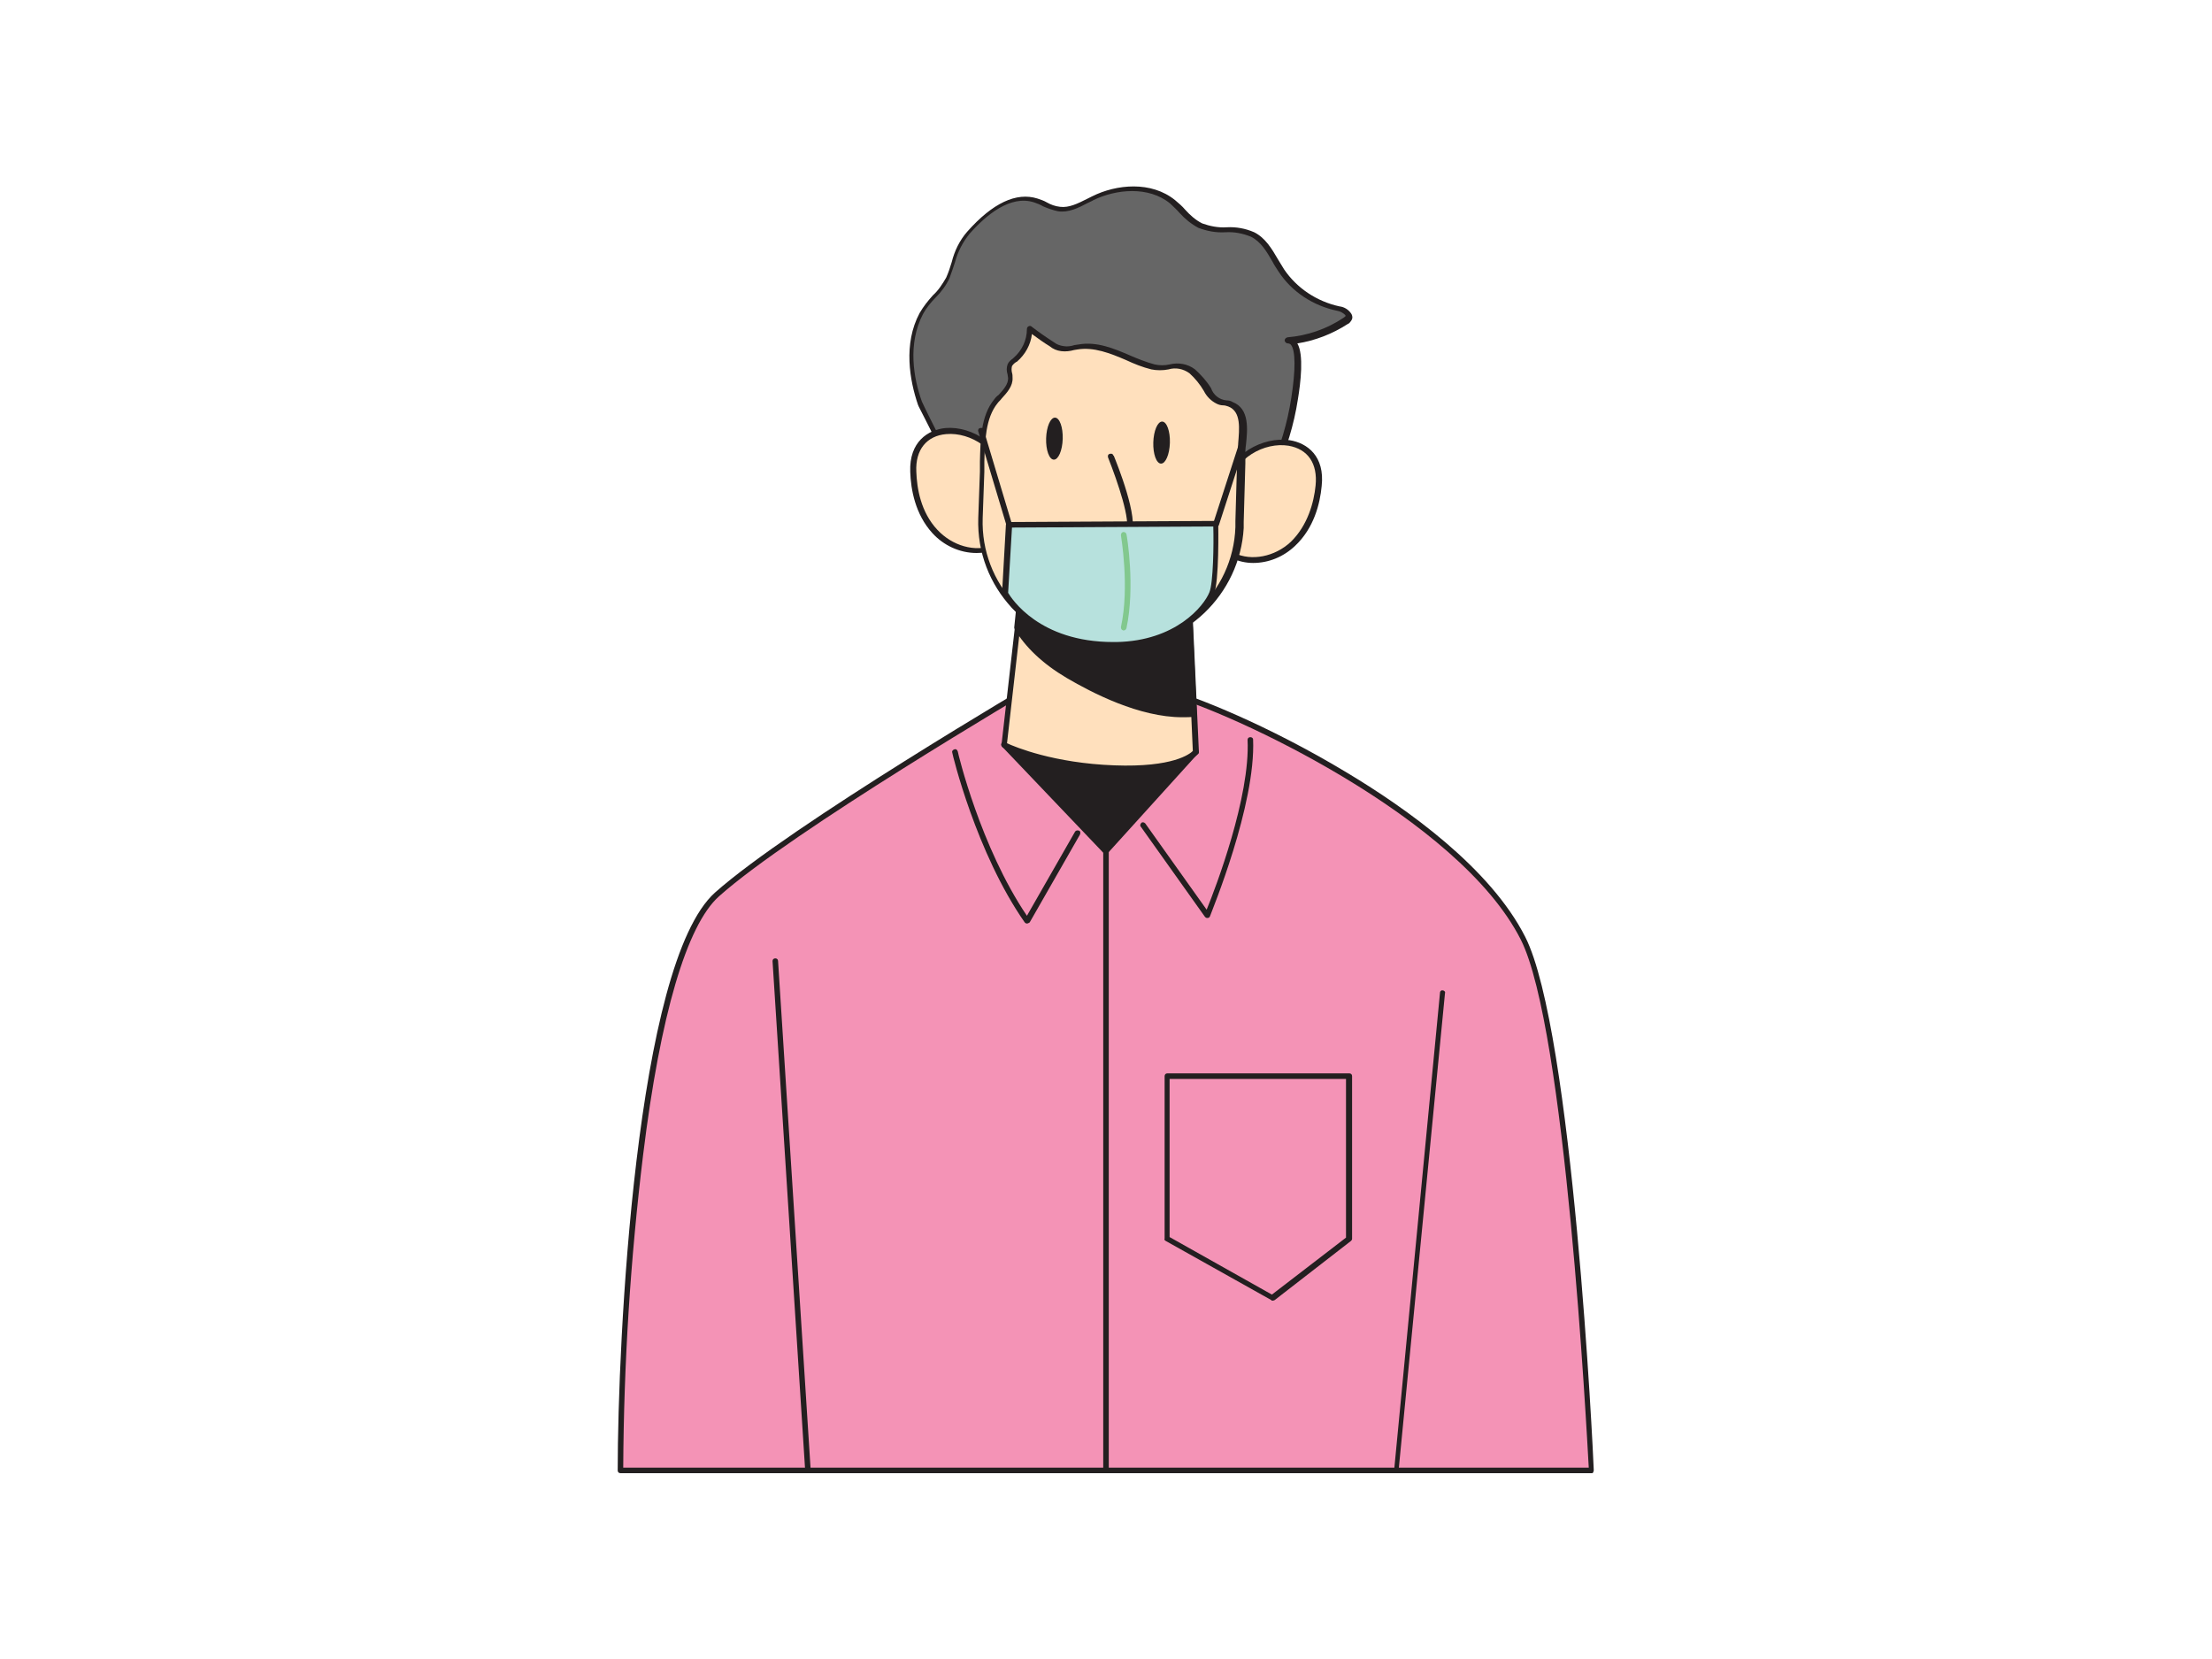 <?xml version="1.0" encoding="utf-8"?>
<!-- Generator: Adobe Illustrator 21.0.2, SVG Export Plug-In . SVG Version: 6.00 Build 0)  -->
<svg version="1.1" id="Layer_1" xmlns="http://www.w3.org/2000/svg" xmlns:xlink="http://www.w3.org/1999/xlink" x="0px" y="0px"
	 viewBox="0 0 400 300" style="enable-background:new 0 0 400 300;" xml:space="preserve">
<style type="text/css">
	.st0{fill:#F493B6;}
	.st1{fill:#231F20;}
	.st2{fill:#666666;}
	.st3{fill:#FFE0BD;}
	.st4{fill:#B7E1DD;}
	.st5{fill:#82C88E;}
</style>
<g id="_444_wearing_a_mask_flatline">
	<path class="st0" d="M188,123.4c0,0-44.6,26.1-58.4,38.5s-17.4,78.4-17.4,104.1h175.6c0,0-3.7-79.2-12.4-96.2
		c-11.6-22.7-53.5-41.6-64.4-44.6S188,123.4,188,123.4z"/>
	<path class="st1" d="M287.8,266.4H112.2c-0.3,0-0.5-0.2-0.5-0.5c0-23,3.2-91.6,17.6-104.5c13.7-12.2,58-38.2,58.5-38.5
		c0.1,0,0.1-0.1,0.2-0.1c0.1,0,12.2-1.1,23.1,1.8c5,1.3,18.1,6.5,32.1,14.9c11.4,6.8,26.3,17.5,32.6,29.9
		c8.6,16.9,12.3,93.2,12.4,96.4c0,0.1,0,0.3-0.1,0.4C288.1,266.4,287.9,266.4,287.8,266.4z M112.7,265.4h174.6
		c-0.4-6.9-4.2-79.5-12.3-95.5c-11.2-22.1-52.5-41.2-64.1-44.3c-10.2-2.7-21.4-1.9-22.7-1.8c-2.3,1.4-45,26.5-58.2,38.3
		c-5.8,5.2-10.6,21.4-13.7,46.7C114,227.7,112.8,246.5,112.7,265.4L112.7,265.4z"/>
	<path class="st1" d="M181.6,134.7l18.4,19.2l16.3-18C216.3,135.9,193.6,137.2,181.6,134.7z"/>
	<path class="st1" d="M200,154.4c-0.1,0-0.3-0.1-0.4-0.1L181.2,135c-0.2-0.2-0.2-0.4-0.1-0.6c0.1-0.2,0.3-0.3,0.5-0.2
		c11.9,2.5,34.3,1.2,34.6,1.2c0.2,0,0.4,0.1,0.5,0.3s0.1,0.4-0.1,0.6l-16.3,18C200.2,154.3,200.1,154.4,200,154.4L200,154.4z
		 M183,135.4l17,17.7l15.1-16.7C210.4,136.6,193.6,137.3,183,135.4z"/>
	<path class="st2" d="M230.1,85.2c1.9-4.2,3.2-8.6,3.9-13.1c0.1-0.9,1.8-10.7-1.1-10.4c3.7-0.3,7.3-1.6,10.4-3.6
		c0.2-0.1,0.4-0.3,0.6-0.5c0.4-0.9-0.9-1.6-1.9-1.8c-4.2-0.9-7.9-3.3-10.3-6.9c-1.6-2.3-2.7-5.2-5.2-6.5c-2.9-1.5-6.5-0.2-9.5-1.6
		c-2-0.9-3.3-2.9-5-4.3c-3.9-3.2-9.9-2.9-14.4-0.7c-2,1-3.9,2.3-6.1,2c-1.5-0.2-2.8-1.1-4.2-1.6c-4.6-1.5-9,2.2-12.2,5.8
		c-2.4,2.7-2.4,5.1-3.7,8.1c-1.1,2.4-3.5,4-4.8,6.4c-2.6,5-2,11-0.3,16.2c0.4,1.2,9.9,18.3,6.9,18.1c8.8,0.5,17.7,1.3,26.6,1.2
		C207,92,226.3,93.5,230.1,85.2z"/>
	<path class="st1" d="M207.2,92.7c-1.4,0-2.6,0-3.8,0s-2.5,0-3.4,0c-7.2,0.1-14.6-0.4-21.6-0.8l-5.1-0.3c-0.3,0-0.5-0.3-0.5-0.5l0,0
		c0-0.3,0.2-0.5,0.5-0.5c0,0,0,0,0.1,0c0.6-0.8-1.5-5.8-6.1-14.8c-0.8-1.6-1.2-2.3-1.3-2.6c-1.5-4.4-2.7-11,0.3-16.6
		c0.7-1.2,1.5-2.2,2.4-3.2c1-0.9,1.7-2,2.4-3.2c0.4-0.9,0.7-1.8,1-2.8c0.5-2,1.4-3.9,2.8-5.5c4.6-5.2,8.9-7.2,12.7-6
		c0.6,0.2,1.2,0.4,1.7,0.7c0.7,0.4,1.5,0.7,2.4,0.8c1.6,0.2,3.2-0.6,4.8-1.4l1-0.5c4.4-2.2,10.7-2.8,15,0.7c0.6,0.5,1.3,1.1,1.8,1.7
		c0.9,1,1.9,1.9,3.1,2.5c1.4,0.5,2.9,0.8,4.4,0.7c1.7-0.1,3.4,0.2,5,0.9c2,1,3.2,3,4.3,4.9c0.4,0.6,0.7,1.2,1.1,1.8
		c2.3,3.4,5.9,5.8,10,6.7c0.9,0.1,1.7,0.6,2.2,1.4c0.2,0.4,0.2,0.8,0,1.1s-0.4,0.6-0.7,0.7c-2.8,1.8-5.9,3-9.1,3.5
		c1.2,2,0.6,7.1,0.1,10.1c-0.7,4.6-2.1,9.1-4,13.3C227.6,91.9,216,92.7,207.2,92.7z M200.8,91.6h2.6c8.1,0.1,23.1,0.3,26.2-6.6l0,0
		c1.9-4.1,3.2-8.5,3.9-13c0.8-5.1,0.8-8.7-0.1-9.7c-0.1-0.1-0.3-0.2-0.5-0.2l0,0c-0.3,0-0.5-0.2-0.6-0.5c0-0.3,0.2-0.5,0.5-0.6l0,0
		c3.6-0.3,7.1-1.5,10.1-3.5c0.1-0.1,0.3-0.2,0.4-0.3c0-0.1,0-0.2,0-0.2c-0.4-0.4-0.9-0.7-1.5-0.8c-4.3-0.9-8.2-3.4-10.6-7.1
		c-0.4-0.6-0.8-1.2-1.1-1.8c-1.1-1.9-2.1-3.6-3.9-4.5c-1.5-0.6-3-0.9-4.6-0.8c-1.7,0.1-3.3-0.2-4.9-0.8c-1.3-0.7-2.4-1.6-3.4-2.7
		c-0.5-0.6-1.1-1.1-1.7-1.7c-3.9-3.2-9.8-2.6-13.9-0.6c-0.3,0.2-0.6,0.3-1,0.5c-1.7,0.9-3.5,1.8-5.4,1.5c-0.9-0.2-1.8-0.5-2.7-0.9
		c-0.5-0.3-1-0.5-1.6-0.7c-4.3-1.4-8.7,2.3-11.7,5.7c-1.2,1.5-2.1,3.2-2.6,5.1c-0.3,0.9-0.6,1.8-1,2.9c-0.6,1.3-1.5,2.5-2.5,3.5
		c-0.9,0.9-1.7,1.9-2.3,3c-2.8,5.4-1.7,11.6-0.2,15.8c0.1,0.2,0.6,1.3,1.2,2.5c4,7.9,6.5,13.3,6.3,15.4l4,0.3
		c7.1,0.5,14.4,0.9,21.5,0.8L200.8,91.6z"/>
	<path class="st3" d="M221.7,87.9c1.9-9.6,18-11.4,16.8-0.1c-0.4,3.9-1.8,7.8-4.6,10.5s-7.3,3.9-10.8,2.1"/>
	<path class="st1" d="M226.6,101.8c-1.3,0-2.7-0.3-3.9-0.9c-0.3-0.1-0.4-0.4-0.2-0.7c0.1-0.3,0.4-0.4,0.7-0.2
		c3.1,1.5,7.3,0.7,10.2-2c3.1-3,4.2-7.2,4.5-10.2c0.4-4-1.4-6.6-4.9-7.2c-4.3-0.7-9.8,2.2-10.8,7.4c0,0.3-0.3,0.5-0.6,0.4
		c-0.3,0-0.5-0.3-0.4-0.6l0,0c1.1-5.7,7.2-8.9,12-8.2c3.2,0.5,6.4,2.9,5.8,8.3c-0.3,3.2-1.4,7.6-4.8,10.8
		C232.1,100.7,229.4,101.8,226.6,101.8z"/>
	<path class="st3" d="M181.8,86.5c-1.2-9.7-17.1-12.6-16.7-1.2c0.1,3.9,1.2,7.9,3.9,10.8s7,4.4,10.6,2.9"/>
	<path class="st1" d="M176.6,100c-3.1,0-6-1.4-8-3.6c-3.1-3.4-3.9-7.9-4-11.1c-0.2-5.4,3.2-7.6,6.4-7.9c4.8-0.4,10.6,3.2,11.4,9
		c0,0.3-0.2,0.5-0.4,0.6c-0.3,0-0.5-0.2-0.6-0.4c-0.6-5.2-5.9-8.5-10.3-8.1c-3.5,0.3-5.6,2.8-5.4,6.8c0.1,3,0.8,7.3,3.8,10.5
		c2.7,2.9,6.8,4.1,10.1,2.8c0.3-0.1,0.6,0,0.7,0.3c0.1,0.3,0,0.6-0.3,0.7l0,0C178.8,99.8,177.7,100,176.6,100z"/>
	<path class="st3" d="M181.6,134.7c0,0,7.4,3.8,20,4.2s14.7-3,14.7-3l-0.3-6.8l-0.7-15.7l-0.7-14.7l-28.8-1l-1.4,11.9l-0.4,3.9
		L181.6,134.7z"/>
	<path class="st1" d="M203.7,139.4h-2.1c-12.6-0.4-19.9-4.1-20.2-4.2c-0.2-0.1-0.3-0.3-0.3-0.5l4.2-36.9c0-0.3,0.3-0.5,0.5-0.4
		l28.8,1c0.3,0,0.5,0.2,0.5,0.5l1.7,37.1c0,0.1,0,0.2-0.1,0.3C216.6,136.3,214.5,139.4,203.7,139.4z M182.1,134.4
		c1.5,0.7,8.5,3.6,19.4,4c10.7,0.4,13.7-2.1,14.2-2.6l-1.6-36.4l-27.9-1L182.1,134.4z"/>
	<path class="st1" d="M184,113.6c2.1,3.6,5.6,6.4,9.2,8.6c6.1,3.7,15.2,7.8,22.8,6.9l-0.7-15.7c-5.5,0.5-11.1,0.3-16.6-0.5
		c-4.9-0.6-9.8-1.2-14.2-3.3L184,113.6z"/>
	<path class="st1" d="M213.8,129.7c-7.8,0-16.3-4.4-20.9-7.1c-4.4-2.6-7.5-5.6-9.4-8.8c0-0.1-0.1-0.2-0.1-0.3l0.4-3.9
		c0-0.2,0.1-0.3,0.2-0.4c0.1-0.1,0.3-0.1,0.5,0c4.4,2.1,9.6,2.7,14.1,3.2c5.5,0.8,11,1,16.5,0.5c0.1,0,0.3,0,0.4,0.1
		c0.1,0.1,0.2,0.2,0.2,0.4l0.7,15.7c0,0.3-0.2,0.5-0.4,0.5C215.3,129.7,214.5,129.7,213.8,129.7z M184.5,113.4
		c1.8,3,4.8,5.8,8.9,8.3c4.9,2.9,14.1,7.6,22,6.9l-0.6-14.7c-5.4,0.4-10.8,0.3-16.2-0.5c-4.4-0.5-9.3-1.1-13.8-3L184.5,113.4z"/>
	<path class="st3" d="M198.7,116.5l2.6,0.1c12.2,0.4,22.4-9.1,22.8-21.3v-1.1c0.1-4.1,0.3-8.2,0.4-12.3c0.1-2.6,1.4-7.6-1.9-8.9
		c-0.7-0.3-1.4-0.2-2.1-0.5c-0.9-0.5-1.6-1.2-2-2.1c-0.7-1.3-1.6-2.4-2.7-3.3c-2.5-2-4.5-0.1-7.1-0.8c-4.4-1.1-8.9-4.4-13.7-3.6
		c-0.9,0.3-1.8,0.4-2.8,0.3c-0.7-0.1-1.4-0.4-2-0.8c-1.4-0.8-2.8-1.8-4.1-2.8c0,2.2-0.9,4.2-2.5,5.6c-0.4,0.2-0.8,0.6-1,1
		c-0.3,0.7,0.1,1.5,0.1,2.3c0.1,1.7-1.5,2.9-2.6,4.2c-2.7,3.3-2.4,8.7-2.5,12.7l-0.3,8.4c-0.4,12.2,9.1,22.4,21.3,22.9
		C198.6,116.5,198.7,116.5,198.7,116.5z"/>
	<path class="st1" d="M202.1,117.2h-0.8l-2.6-0.1c-12.5-0.5-22.2-10.9-21.8-23.4l0.3-8.4c0-0.6,0-1.2,0-1.8
		c0.1-3.7,0.1-8.3,2.6-11.3c0.2-0.3,0.5-0.6,0.8-0.8c0.9-1,1.7-1.9,1.7-3c0-0.2-0.1-0.5-0.1-0.7c-0.2-0.6-0.2-1.2,0-1.8
		c0.2-0.5,0.6-0.8,1-1.1l0.1-0.1c1.5-1.3,2.4-3.2,2.4-5.2c0-0.2,0.1-0.4,0.3-0.5s0.4-0.1,0.6,0.1c1.3,1,2.6,1.9,4,2.8
		c0.5,0.4,1.1,0.6,1.8,0.7c0.6,0.1,1.3,0,1.9-0.2c0.2,0,0.5-0.1,0.7-0.1c3.3-0.6,6.4,0.7,9.4,2c1.4,0.6,2.9,1.2,4.4,1.6
		c0.9,0.2,1.8,0.2,2.7,0c1.6-0.4,3.3-0.1,4.6,0.9c1.1,1,2.1,2.1,2.9,3.4c0.4,1.2,1.5,2.1,2.8,2.2c0.4,0,0.8,0.1,1.1,0.3
		c3.1,1.2,2.7,5,2.4,7.8c-0.1,0.6-0.1,1.2-0.1,1.6v1.7c-0.1,3.5-0.2,7.1-0.3,10.6v1.1C224.2,107.5,214.3,117.1,202.1,117.2
		L202.1,117.2z M186.6,60.4c-0.2,1.9-1.2,3.7-2.7,5l-0.2,0.1c-0.3,0.2-0.5,0.4-0.7,0.7c-0.1,0.4-0.1,0.8,0,1.2
		c0.1,0.3,0.1,0.6,0.1,0.9c0.1,1.5-1,2.7-2,3.8c-0.2,0.3-0.5,0.5-0.7,0.8c-2.2,2.7-2.3,6.9-2.4,10.6c0,0.6,0,1.2,0,1.8l-0.3,8.4
		c-0.4,11.9,8.9,21.9,20.8,22.3l2.6,0.1c11.9,0.4,21.9-8.9,22.3-20.8l0,0v-1.1c0.1-3.5,0.2-7.1,0.3-10.6l0.1-1.7
		c0-0.5,0.1-1.1,0.1-1.7c0.2-2.6,0.6-5.8-1.8-6.7c-0.3-0.1-0.6-0.2-0.9-0.2c-0.4,0-0.8-0.1-1.2-0.3c-1-0.5-1.8-1.3-2.3-2.3
		c-0.7-1.2-1.6-2.3-2.6-3.2c-1.1-0.8-2.5-1.1-3.8-0.7c-1,0.2-2.1,0.2-3.1,0c-1.6-0.4-3.1-1-4.6-1.7c-2.8-1.2-5.8-2.4-8.8-1.9
		l-0.6,0.1c-0.7,0.2-1.5,0.3-2.3,0.2s-1.5-0.4-2.1-0.9C188.8,62,187.7,61.2,186.6,60.4z"/>
	<path class="st1" d="M201.3,97.3c-1.5,0-3-0.1-4.5-0.3c-0.3,0-0.5-0.3-0.4-0.6c0-0.3,0.3-0.5,0.6-0.4c2.1,0.3,4.2,0.3,6.3,0.2
		c0.1,0,0.2-0.1,0.3-0.2c1-1.6-1.5-8.9-3.2-13.2c-0.1-0.2-0.1-0.6,0.2-0.7c0.2-0.1,0.6-0.1,0.7,0.2c0,0,0,0.1,0.1,0.1
		c0.5,1.2,4.7,11.6,3.1,14.2c-0.2,0.4-0.6,0.6-1.1,0.7C202.6,97.2,201.9,97.3,201.3,97.3z"/>
	<path class="st4" d="M182.5,94.9l-0.7,12.4c0,0,4.9,9.5,20.1,9.3c11.3-0.2,16.3-7,17.3-9.3s0.7-12.6,0.7-12.6L182.5,94.9z"/>
	<path class="st1" d="M201.3,117.1c-14.9,0-19.9-9.4-20-9.5c0-0.1-0.1-0.2-0.1-0.3l0.7-12.4c0-0.3,0.2-0.5,0.5-0.5l37.4-0.2l0,0
		c0.3,0,0.5,0.2,0.5,0.5c0,0.4,0.2,10.5-0.8,12.8c-1.1,2.6-6.5,9.4-17.8,9.6H201.3z M182.3,107.2c0.6,1,5.6,8.9,19,8.9h0.6
		c10.7-0.2,15.8-6.5,16.8-9c0.7-1.7,0.8-8.7,0.7-11.9L183,95.4L182.3,107.2z"/>
	<path class="st1" d="M182.5,95.4c-0.2,0-0.4-0.2-0.5-0.4l-5.1-17c-0.1-0.3,0.1-0.6,0.4-0.6c0.3-0.1,0.6,0.1,0.6,0.4l5.1,17
		c0.1,0.3-0.1,0.6-0.4,0.6C182.6,95.4,182.6,95.4,182.5,95.4z"/>
	<path class="st1" d="M219.9,95.3h-0.2c-0.3-0.1-0.4-0.4-0.3-0.7l4.8-14.8c0.1-0.3,0.4-0.4,0.7-0.3s0.4,0.4,0.3,0.7l0,0L220.4,95
		C220.3,95.2,220.1,95.3,219.9,95.3z"/>
	
		<ellipse transform="matrix(2.998502e-02 -1 1 2.998502e-02 123.556 287.631)" class="st1" cx="210" cy="80.2" rx="3.8" ry="1.5"/>
	
		<ellipse transform="matrix(2.998502e-02 -1 1 2.998502e-02 105.554 267.639)" class="st1" cx="190.7" cy="79.4" rx="3.8" ry="1.5"/>
	<path class="st5" d="M203.2,114h-0.1c-0.3-0.1-0.4-0.3-0.4-0.6l0,0c1.6-7.3,0-16.5,0-16.6c0-0.3,0.1-0.5,0.4-0.6l0,0
		c0.3,0,0.5,0.1,0.6,0.4c0.1,0.4,1.6,9.5,0,17C203.6,113.9,203.4,114,203.2,114z"/>
	<path class="st1" d="M146.1,266.4c-0.3,0-0.5-0.2-0.5-0.5l-5.9-92.1c0-0.3,0.2-0.5,0.5-0.5s0.5,0.2,0.5,0.5l5.9,92.1
		C146.6,266.2,146.4,266.4,146.1,266.4L146.1,266.4L146.1,266.4z"/>
	<path class="st1" d="M252.6,266.4L252.6,266.4c-0.3,0-0.5-0.3-0.5-0.5l0,0l8.3-86.4c0-0.3,0.3-0.5,0.5-0.4c0.3,0,0.5,0.3,0.4,0.5
		l0,0l-8.4,86.4C253.1,266.3,252.9,266.4,252.6,266.4z"/>
	<path class="st1" d="M200,266.4c-0.3,0-0.5-0.2-0.5-0.5v-112c0-0.3,0.2-0.5,0.5-0.5s0.5,0.2,0.5,0.5v112
		C200.5,266.2,200.3,266.4,200,266.4L200,266.4z"/>
	<path class="st1" d="M185.7,167c-0.2,0-0.3-0.1-0.4-0.2c-8.8-12.6-13.1-30.5-13.1-30.7c-0.1-0.3,0.1-0.5,0.4-0.6l0,0
		c0.3-0.1,0.5,0.1,0.6,0.4c0,0.2,4.1,17.3,12.5,29.7l8.7-15.2c0.1-0.2,0.4-0.3,0.7-0.2s0.3,0.4,0.2,0.7l-9.1,15.9
		C186,166.9,185.9,167,185.7,167L185.7,167z"/>
	<path class="st1" d="M218.3,166c-0.2,0-0.3-0.1-0.4-0.2l-11.6-16.3c-0.2-0.2-0.1-0.5,0.1-0.7c0.2-0.2,0.5-0.1,0.7,0.1l0,0
		l11.1,15.6c1.6-3.9,7.9-20.4,7.4-30.7c0-0.3,0.2-0.5,0.5-0.5l0,0c0.3,0,0.5,0.2,0.5,0.4l0,0c0.5,11.9-7.5,31.1-7.8,32
		C218.7,165.9,218.6,166,218.3,166L218.3,166z"/>
	<path class="st1" d="M230.1,235.2c-0.1,0-0.2,0-0.2-0.1l-19.1-10.7c-0.2-0.1-0.3-0.3-0.2-0.4v-29.4c0-0.3,0.2-0.5,0.5-0.5l0,0H244
		c0.3,0,0.5,0.2,0.5,0.5l0,0V224c0,0.2-0.1,0.3-0.2,0.4l-13.8,10.7C230.3,235.2,230.2,235.2,230.1,235.2z M211.5,223.7l18.5,10.4
		l13.4-10.3v-28.7h-31.9V223.7z"/>
</g>
</svg>

